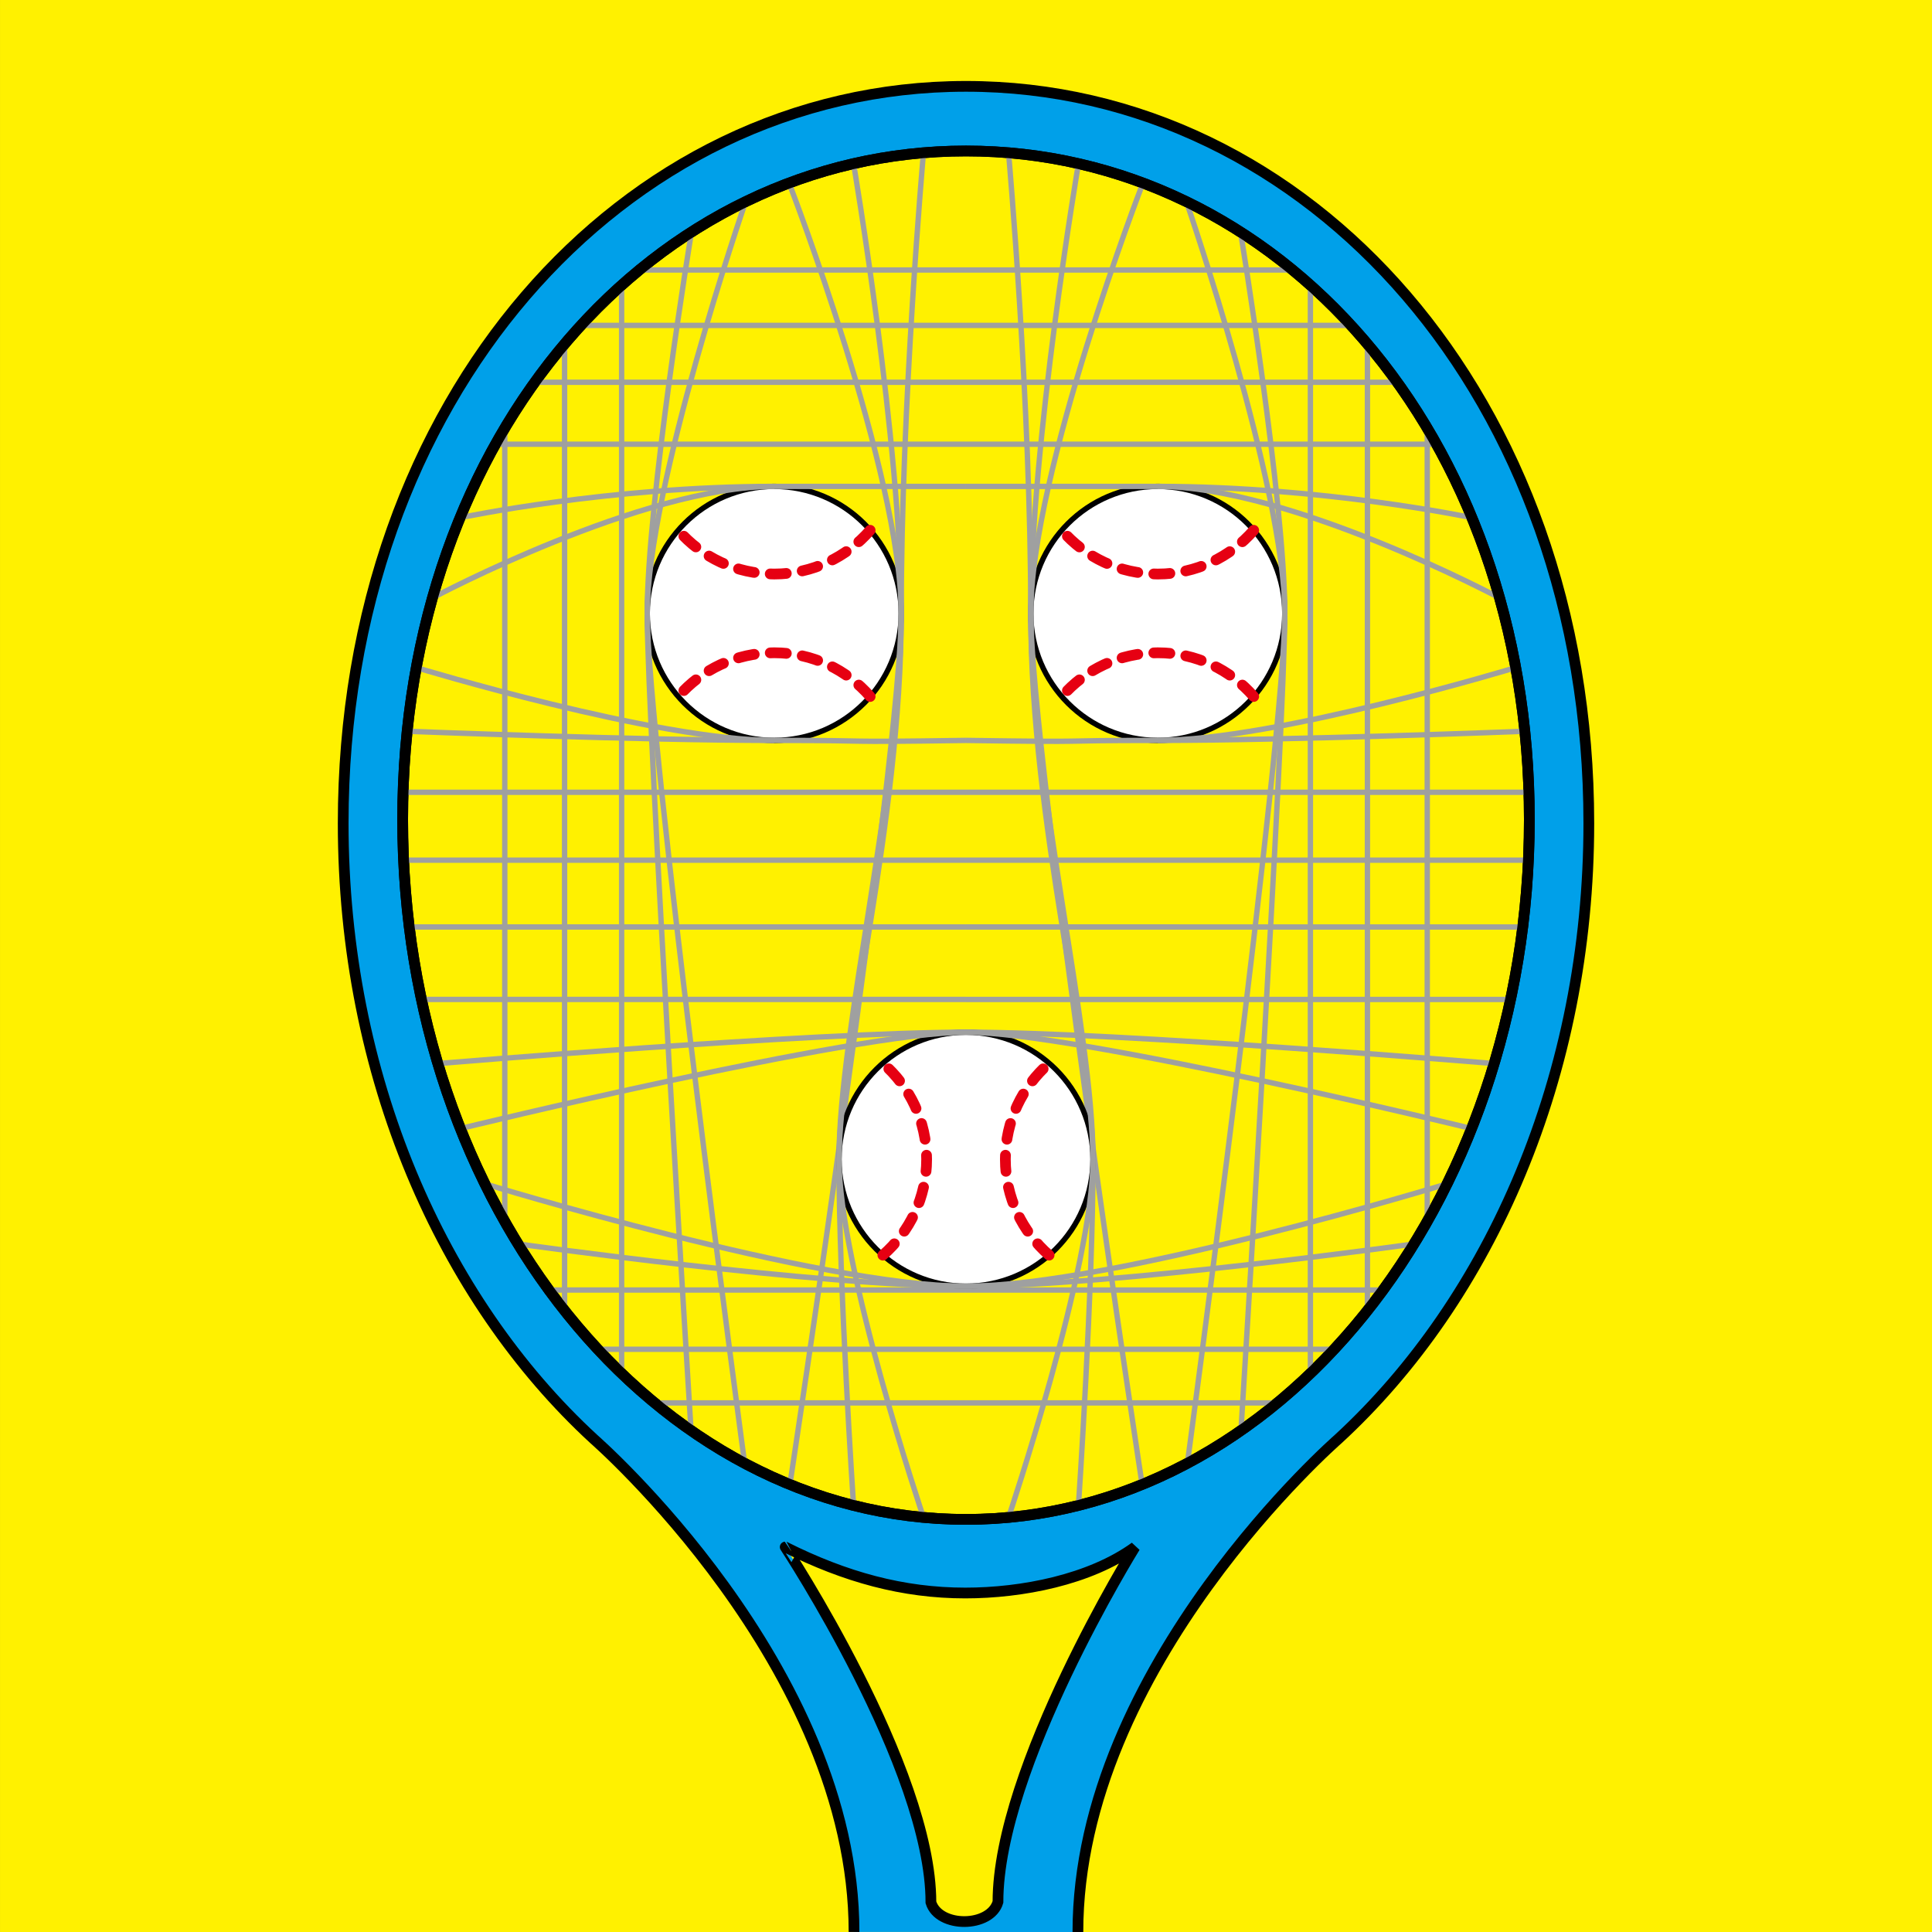 <?xml version="1.0" encoding="iso-8859-1"?>
<!-- Generator: Adobe Illustrator 18.1.1, SVG Export Plug-In . SVG Version: 6.00 Build 0)  -->
<svg version="1.1" xmlns="http://www.w3.org/2000/svg" xmlns:xlink="http://www.w3.org/1999/xlink" x="0px" y="0px"
	 viewBox="0 0 180 180" style="enable-background:new 0 0 180 180;" xml:space="preserve">
<rect x="0" y="0" width="180" height="180" fill="#333333" stroke="none"/>
<g id="ca1">
	<rect x="0.001" style="fill:#FFF100;" width="179.999" height="180"/>
</g>
<g id="ca2">
	<g>
		<path style="fill:#00A0E9;stroke:#000000;" d="M100.426,180c-0.001-24.812,24.252-45.929,24.252-45.929
			c14.173-13.046,23.349-33.891,23.349-57.377c0-39.518-25.981-68.65-58.029-68.649C57.952,8.044,31.974,37.177,31.974,76.694
			c0,23.484,9.173,44.325,23.343,57.372c0,0,24.251,21.116,24.251,45.93"/>
		<path style="fill:#FFF100;stroke:#000000;" d="M142.485,76.361c0,36.007-23.497,65.197-52.486,65.197
			c-28.984,0.001-52.485-29.189-52.484-65.198c0-36.007,23.499-62.293,52.484-62.294C118.988,14.067,142.485,40.354,142.485,76.361z
			"/>
		<path style="fill:#FFF100;stroke:#000000;" d="M86.731,177.239c0.735,2.412,5.554,2.372,6.247-0.04
			c0-12.5,12.767-33.065,12.767-33.065c-4.201,3.048-10.537,4.283-15.812,4.283c-5.81,0-11.179-1.481-16.778-4.284
			C73.155,144.133,86.732,164.738,86.731,177.239z"/>
		<line style="fill:none;stroke:#9FA0A0;stroke-width:0.5;" x1="51.076" y1="120.188" x2="89.999" y2="120.188"/>
		<line style="fill:none;stroke:#9FA0A0;stroke-width:0.5;" x1="38.156" y1="86.364" x2="89.999" y2="86.364"/>
		<line style="fill:none;stroke:#9FA0A0;stroke-width:0.5;" x1="37.56" y1="73.815" x2="89.999" y2="73.815"/>
		<line style="fill:none;stroke:#9FA0A0;stroke-width:0.5;" x1="52.601" y1="32.262" x2="52.601" y2="122.196"/>
		<g>
			<circle style="fill:#FFFFFF;stroke:#000000;stroke-width:0.5;" cx="72.133" cy="57.148" r="11.833"/>
			<path style="fill:none;stroke:#E60012;stroke-linecap:round;stroke-linejoin:round;stroke-dasharray:1.5;" d="M81.069,49.405
				c-2.169,2.497-5.369,4.076-8.936,4.076c-3.569,0-6.767-1.58-8.937-4.076"/>
			<path style="fill:none;stroke:#E60012;stroke-linecap:round;stroke-linejoin:round;stroke-dasharray:1.5;" d="M81.07,64.892
				c-2.17-2.498-5.37-4.076-8.937-4.076c-3.568,0-6.767,1.578-8.937,4.076"/>
		</g>
		<line style="fill:none;stroke:#9FA0A0;stroke-width:0.5;" x1="37.642" y1="80.14" x2="89.999" y2="80.14"/>
		<line style="fill:none;stroke:#9FA0A0;stroke-width:0.5;" x1="39.278" y1="93.115" x2="89.999" y2="93.115"/>
		<line style="fill:none;stroke:#9FA0A0;stroke-width:0.5;" x1="47.028" y1="113.874" x2="47.028" y2="40.122"/>
		<line style="fill:none;stroke:#9FA0A0;stroke-width:0.5;" x1="57.915" y1="128.07" x2="57.915" y2="26.77"/>
		<path style="fill:none;stroke:#9FA0A0;stroke-width:0.5;" d="M37.996,68.132c0,0,21.804,0.85,34.137,0.85"/>
		<path style="fill:none;stroke:#9FA0A0;stroke-width:0.5;" d="M38.854,62.219c0,0,22.278,6.763,33.278,6.763
			c11.001,0,4.535,0.191,17.867,0"/>
		<path style="fill:none;stroke:#9FA0A0;stroke-width:0.5;" d="M40.393,55.655c0,0,19.407-10.34,31.74-10.34"/>
		<path style="fill:none;stroke:#9FA0A0;stroke-width:0.5;" d="M42.983,48.212c0,0,13.816-2.896,29.149-2.896s2.912,0,17.867,0"/>
		<line style="fill:none;stroke:#9FA0A0;stroke-width:0.5;" x1="46.297" y1="41.388" x2="89.999" y2="41.388"/>
		<line style="fill:none;stroke:#9FA0A0;stroke-width:0.5;" x1="49.984" y1="35.615" x2="89.999" y2="35.615"/>
		<line style="fill:none;stroke:#9FA0A0;stroke-width:0.5;" x1="54.316" y1="30.318" x2="89.999" y2="30.318"/>
		<line style="fill:none;stroke:#9FA0A0;stroke-width:0.5;" x1="59.804" y1="25.154" x2="89.999" y2="25.154"/>
		<path style="fill:none;stroke:#9FA0A0;stroke-width:0.5;" d="M64.39,21.826c0,0-4.09,24.914-4.09,35.324
			c0,10.408,4.09,76.253,4.09,76.253"/>
		<path style="fill:none;stroke:#9FA0A0;stroke-width:0.5;" d="M69.393,19.002c0,0-9.093,26.475-9.093,38.147
			c0,11.67,9.093,79.319,9.093,79.319"/>
		<path style="fill:none;stroke:#9FA0A0;stroke-width:0.5;" d="M73.573,17.203c0,0,10.393,26.947,10.393,39.947
			c0,12.999-10.393,81.285-10.393,81.285"/>
		<line style="fill:none;stroke:#9FA0A0;stroke-width:0.5;" x1="128.924" y1="120.189" x2="89.999" y2="120.189"/>
		<line style="fill:none;stroke:#9FA0A0;stroke-width:0.5;" x1="141.846" y1="86.365" x2="89.999" y2="86.364"/>
		<line style="fill:none;stroke:#9FA0A0;stroke-width:0.5;" x1="142.44" y1="73.815" x2="89.999" y2="73.815"/>
		<line style="fill:none;stroke:#9FA0A0;stroke-width:0.5;" x1="127.4" y1="32.261" x2="127.399" y2="122.196"/>
		<g>
			<circle style="fill:#FFFFFF;stroke:#000000;stroke-width:0.5;" cx="107.868" cy="57.148" r="11.833"/>
			<path style="fill:none;stroke:#E60012;stroke-linecap:round;stroke-linejoin:round;stroke-dasharray:1.5;" d="M116.805,64.892
				c-2.17-2.498-5.369-4.076-8.937-4.075c-3.568-0.001-6.767,1.579-8.936,4.075"/>
			<path style="fill:none;stroke:#E60012;stroke-linecap:round;stroke-linejoin:round;stroke-dasharray:1.5;" d="M116.805,49.407
				c-2.169,2.496-5.369,4.075-8.937,4.075c-3.568,0.001-6.767-1.578-8.937-4.075"/>
		</g>
		<line style="fill:none;stroke:#9FA0A0;stroke-width:0.5;" x1="142.359" y1="80.14" x2="89.999" y2="80.14"/>
		<line style="fill:none;stroke:#9FA0A0;stroke-width:0.5;" x1="140.723" y1="93.117" x2="89.999" y2="93.117"/>
		<line style="fill:none;stroke:#9FA0A0;stroke-width:0.5;" x1="132.973" y1="113.874" x2="132.973" y2="40.122"/>
		<line style="fill:none;stroke:#9FA0A0;stroke-width:0.5;" x1="122.086" y1="128.07" x2="122.086" y2="26.77"/>
		<path style="fill:none;stroke:#9FA0A0;stroke-width:0.5;" d="M142.006,68.132c0,0-21.805,0.85-34.138,0.85"/>
		<path style="fill:none;stroke:#9FA0A0;stroke-width:0.5;" d="M141.146,62.219c0,0-22.278,6.763-33.278,6.763
			s-4.535,0.191-17.869,0"/>
		<path style="fill:none;stroke:#9FA0A0;stroke-width:0.5;" d="M139.608,55.655c0,0-19.408-10.34-31.741-10.34"/>
		<path style="fill:none;stroke:#9FA0A0;stroke-width:0.5;" d="M137.018,48.212c0,0-13.816-2.896-29.15-2.896
			c-15.332,0-2.912,0-17.868,0"/>
		<line style="fill:none;stroke:#9FA0A0;stroke-width:0.5;" x1="133.704" y1="41.388" x2="89.999" y2="41.388"/>
		<line style="fill:none;stroke:#9FA0A0;stroke-width:0.5;" x1="130.016" y1="35.614" x2="89.999" y2="35.615"/>
		<line style="fill:none;stroke:#9FA0A0;stroke-width:0.5;" x1="125.684" y1="30.318" x2="89.999" y2="30.318"/>
		<line style="fill:none;stroke:#9FA0A0;stroke-width:0.5;" x1="120.196" y1="25.154" x2="89.999" y2="25.154"/>
		<path style="fill:none;stroke:#9FA0A0;stroke-width:0.5;" d="M115.611,21.826c0,0,4.09,24.914,4.09,35.324
			c0,10.408-4.09,76.253-4.09,76.253"/>
		<path style="fill:none;stroke:#9FA0A0;stroke-width:0.5;" d="M110.608,19.002c0,0,9.093,26.475,9.093,38.147
			c0,11.671-9.093,79.321-9.093,79.321"/>
		<path style="fill:none;stroke:#9FA0A0;stroke-width:0.5;" d="M106.427,17.203c0,0-10.392,26.947-10.392,39.947
			c0.001,12.998,10.392,81.285,10.392,81.285"/>
		<g>
			<circle style="fill:#FFFFFF;stroke:#000000;stroke-width:0.5;" cx="89.999" cy="108.002" r="11.833"/>
			<path style="fill:none;stroke:#E60012;stroke-linecap:round;stroke-linejoin:round;stroke-dasharray:1.5;" d="M97.743,116.938
				c-2.497-2.169-4.076-5.369-4.076-8.936c0-3.569,1.58-6.768,4.076-8.938"/>
			<path style="fill:none;stroke:#E60012;stroke-linecap:round;stroke-linejoin:round;stroke-dasharray:1.5;" d="M82.256,116.938
				c2.498-2.17,4.076-5.37,4.076-8.937c0-3.568-1.578-6.768-4.076-8.938"/>
		</g>
		<path style="fill:none;stroke:#9FA0A0;stroke-width:0.5;" d="M79.523,140.258c0,0-1.357-20.257-1.357-32.257s5.8-35.09,5.8-50.852
			s-4.442-41.904-4.442-41.904"/>
		<path style="fill:none;stroke:#9FA0A0;stroke-width:0.5;" d="M100.478,140.258c0,0,1.357-20.257,1.357-32.257
			s-5.8-35.09-5.8-50.852s4.442-41.904,4.442-41.904"/>
		<path style="fill:none;stroke:#9FA0A0;stroke-width:0.5;" d="M86.037,141.375c0,0-7.871-23.374-7.871-33.374
			s5.8-31.371,5.8-50.852c0-19.482,2.071-42.916,2.071-42.916"/>
		<path style="fill:none;stroke:#9FA0A0;stroke-width:0.5;" d="M93.964,141.375c0,0,7.871-23.374,7.871-33.374
			s-5.8-31.371-5.8-50.852c0-19.482-2.071-42.916-2.071-42.916"/>
		<path style="fill:none;stroke:#9FA0A0;stroke-width:0.5;" d="M40.796,99.092c0,0,34.777-2.924,49.203-2.924
			c14.427,0,49.206,2.924,49.206,2.924"/>
		<path style="fill:none;stroke:#9FA0A0;stroke-width:0.5;" d="M42.898,105.145c0,0,36.763-8.977,47.101-8.977
			c10.339,0,47.103,8.977,47.103,8.977"/>
		<path style="fill:none;stroke:#9FA0A0;stroke-width:0.5;" d="M45.176,110.292c0,0,31.15,9.542,44.823,9.542
			c13.674,0,44.826-9.542,44.826-9.542"/>
		<path style="fill:none;stroke:#9FA0A0;stroke-width:0.5;" d="M48.266,115.894c0,0,28.06,3.94,41.733,3.94
			c13.674,0,41.736-3.94,41.736-3.94"/>
		<line style="fill:none;stroke:#9FA0A0;stroke-width:0.5;" x1="55.699" y1="125.709" x2="124.302" y2="125.709"/>
		<line style="fill:none;stroke:#9FA0A0;stroke-width:0.5;" x1="61" y1="130.706" x2="119" y2="130.706"/>
		<path style="fill:none;stroke:#000000;" d="M142.485,76.361c0,36.007-23.497,65.197-52.486,65.197
			c-28.984,0.001-52.485-29.189-52.484-65.198c0-36.007,23.499-62.293,52.484-62.294C118.988,14.067,142.485,40.354,142.485,76.361z
			"/>
	</g>
</g>
</svg>
